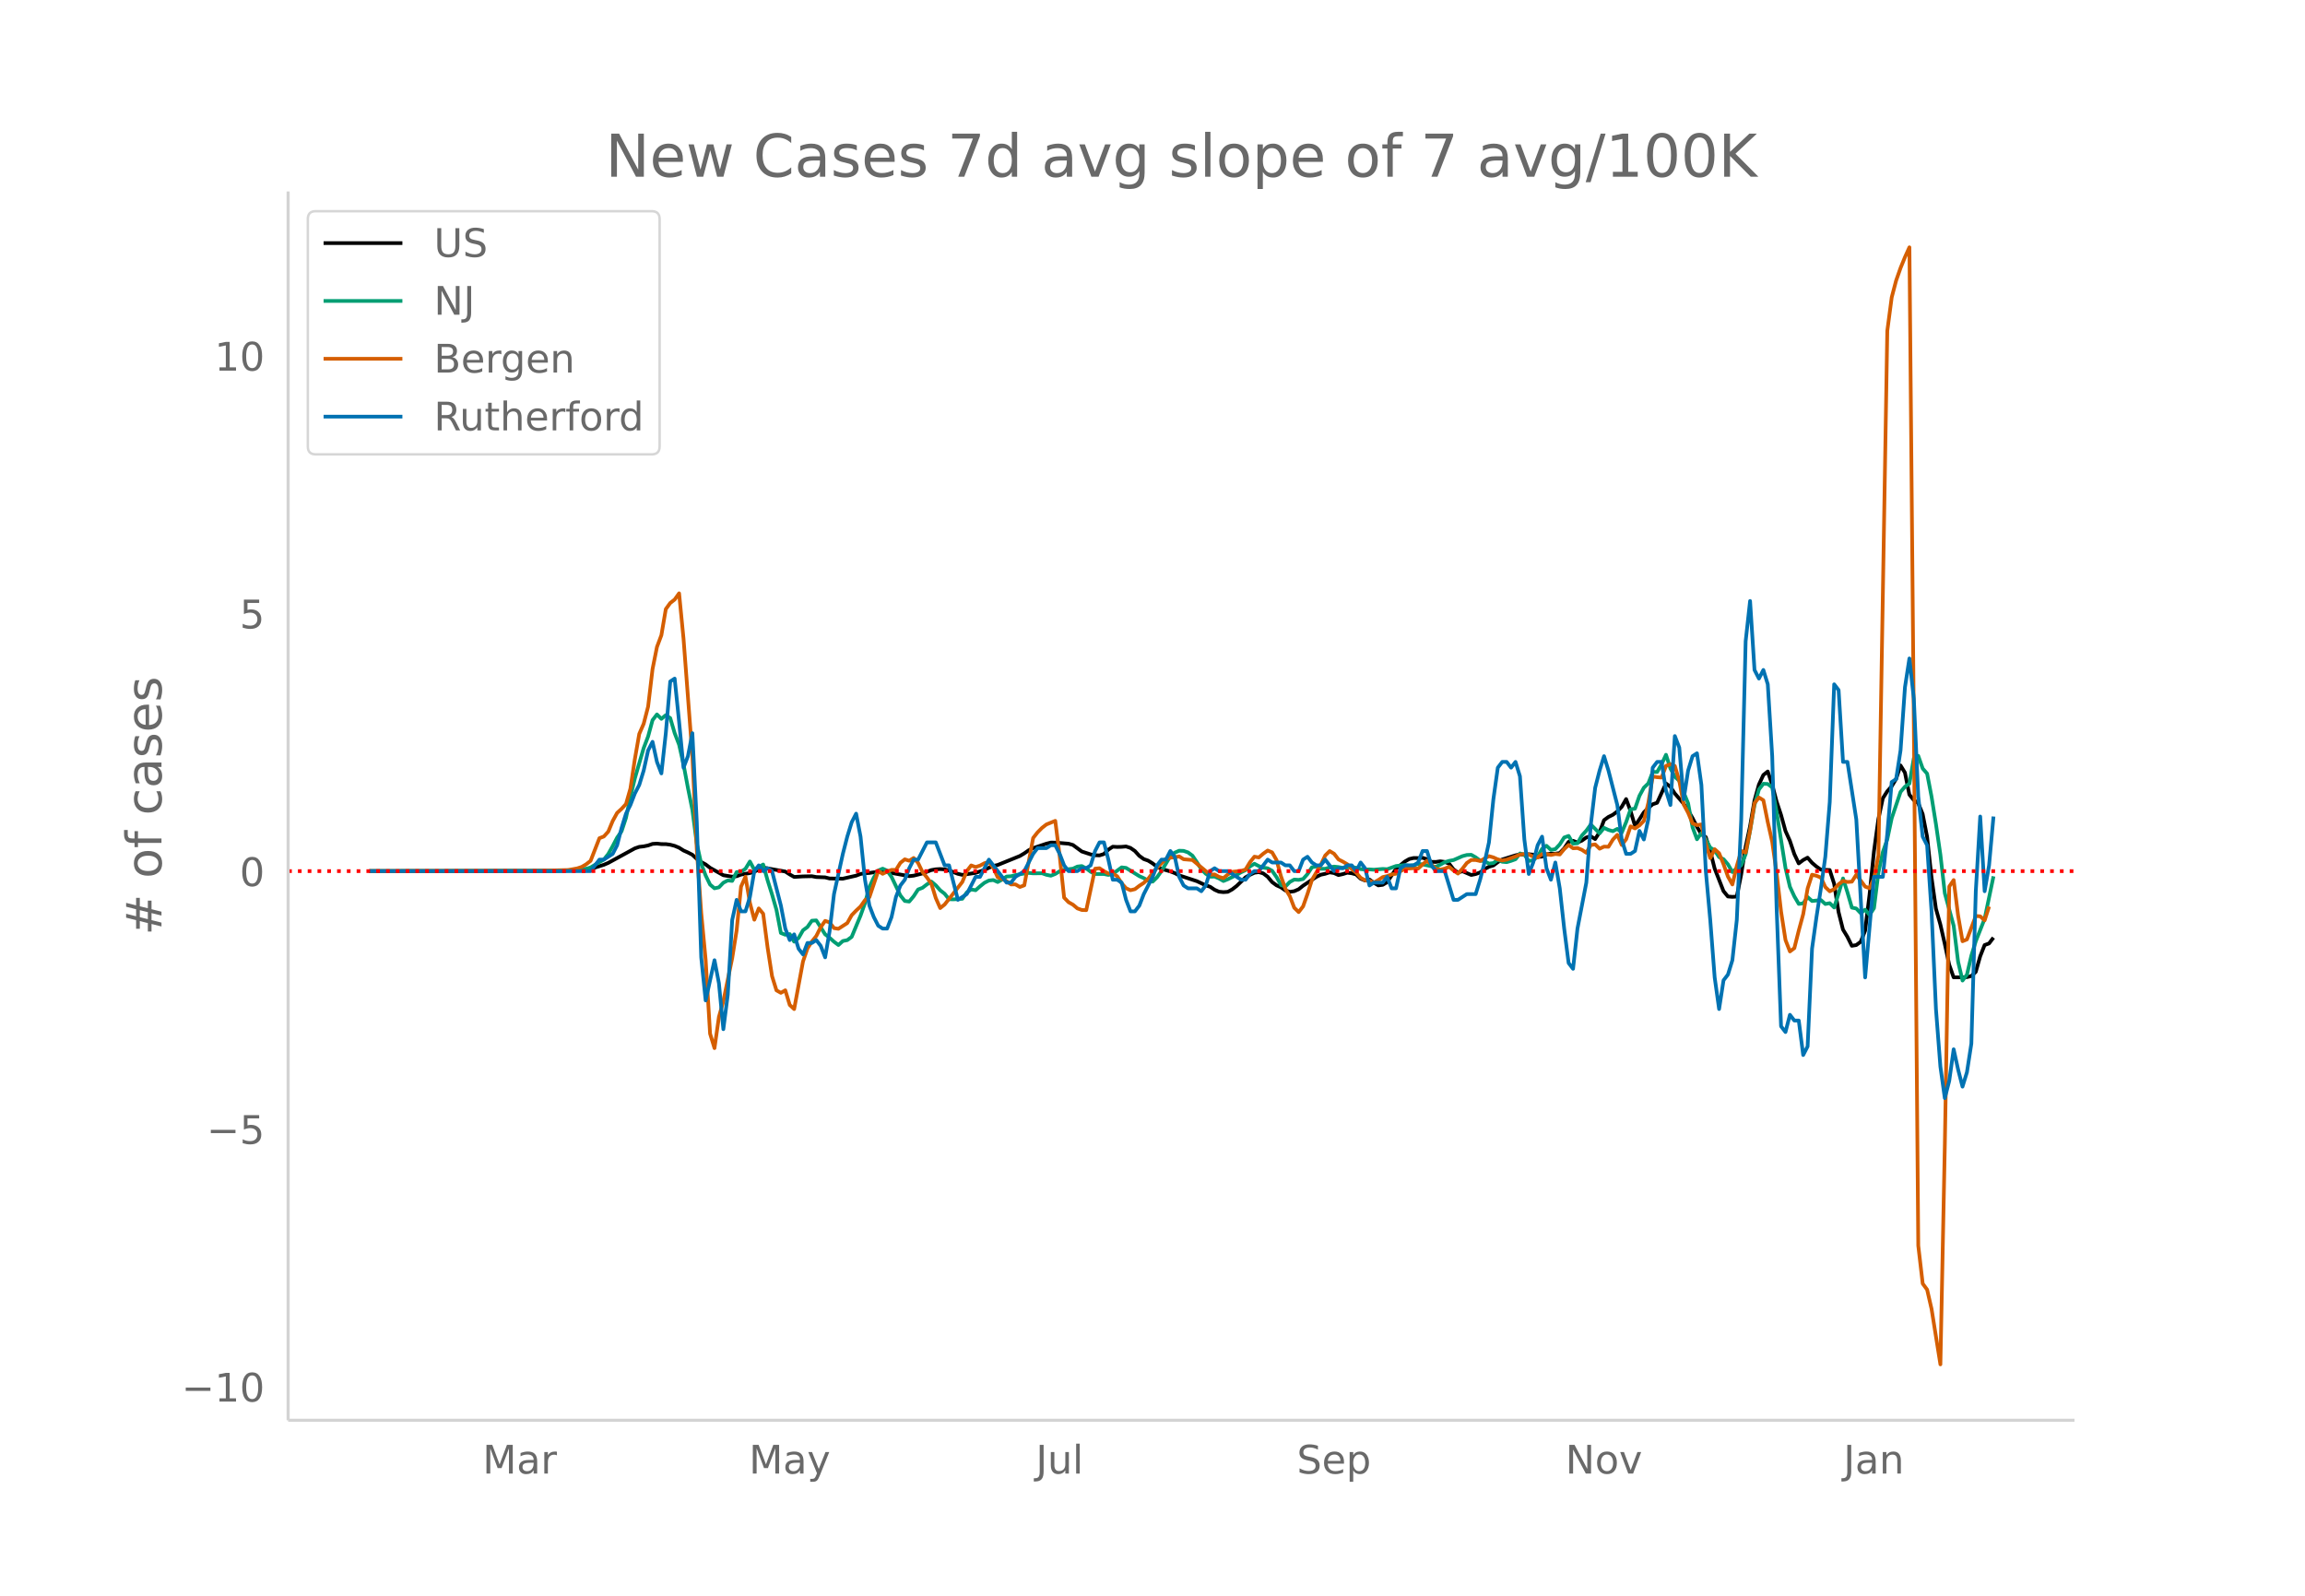 <svg height="864" viewBox="0 0 936 648" width="1248" xmlns="http://www.w3.org/2000/svg" xmlns:xlink="http://www.w3.org/1999/xlink"><defs><style>*{stroke-linecap:butt;stroke-linejoin:round}</style></defs><g id="figure_1"><path d="M0 648h936V0H0z" fill="#fff" id="patch_1"/><g id="axes_1"><path d="M117 576.72h725.4V77.76H117z" fill="none" id="patch_2"/><path clip-path="url(#pb9b79f72bc)" d="M149.973 353.739l73.672-.102 8.984-.272 5.39-.42 1.798-.26 1.797-.387 3.593-1.134 1.797-.77 10.781-5.898 1.797-.614 1.797-.198 1.797-.377 1.797-.626 1.797-.118 1.797.2 1.797.004 1.796.244 1.797.466 1.797.748 1.797 1.136 1.797.804 1.797.931 1.797 1.692 1.797 1.245 1.797.979 1.796 1.376 5.391 3.008 3.594.597 1.797-.186 1.797-.677 3.593-.61 1.797-.513 1.797-.974 1.797-.747 8.984 1.62 1.797 1.17 1.797 1.018 3.594-.215 3.594-.076 1.796.332 3.594.132 1.797.455 5.39.076 5.391-1.22 1.797-.684 1.797-.303 1.797-.11 1.797-.265 5.39-.083 8.985 1.647 1.797-.202 3.594-.892 3.593-1.373 1.797-.315 1.797-.106 1.797.127 1.797.459 3.594 1.351 1.796.42 5.391-.795 3.594-1.2 1.797-.872 1.797-.746 1.797-.398 8.984-3.643 1.797-1.066 1.797-1.256 1.797-.87 5.39-1.815 1.797-.452 1.797.006 5.39.454 1.797.519 3.594 2.644 3.594 1.182 1.797.339 1.797.07 1.797-.556 1.796-1.783 1.797-1.194 1.797.102 1.797-.043 1.797-.155 1.797.586 1.797 1.247 1.797 1.977 1.797 1.304 1.796.639 1.797 1.106 1.797 1.39 1.797.843 3.594 1.038 1.797.68 1.797.918 7.187 2.359 3.594 1.686 1.797.584 1.797 1.21 1.796.795 1.797.18 1.797-.128 1.797-.996 1.797-1.39 3.594-3.481 1.797-1.036 1.797-.843 1.796-.256 1.797.52 1.797 1.356 1.797 2.161 1.797 1.317 1.797.817 1.797 1.265 1.797.576 1.796-.265 1.797-.784 1.797-1.432 5.39-3.598 1.798-.872 1.797-.381 1.796-.587 1.797.28 1.797.824 1.797-.396 1.797-.57 1.797.24 1.797.48 1.797 1.7 1.796.753 1.797-.39 1.797 1.312 1.797 1.058 1.797-.221 1.797-1.063 3.594-5.426 3.593-2.963 1.797-1.036 1.797-.406 1.797.03 1.797-.123 1.797.564 1.797 1.103 1.797.025 1.796-.257 1.797.242 1.797.708 1.797 2.33 1.797 1.314 1.797-.58 3.594 1.538 1.796-.373 1.797-.643 1.797-1.331 1.797-.99 1.797-.527 1.797-1.34 1.797-1.075 5.39-1.698 1.797-.375 1.797.1 1.797-.175 1.797.18 1.797.908 1.797-.112 1.797-.937 1.796-.254 1.797.007 1.797-.26 1.797-1.864 1.797-2.688 1.797-.43 1.797.687 1.797-.755 1.796-1.281 1.797-.486 1.797 1.127 1.797-2.758 1.797-4.896 1.797-1.322 1.797-.878 1.797-1.347 1.796-1.88 1.797-3.154 1.797 4.84 1.797 6.017 1.797-2.61 1.797-2.836 1.797-1.787 1.797-1.515 1.796-.601 3.594-7.854 1.797 1.335 1.797 2.733 3.594 4.163 1.797 2.734 1.797 3.078 1.796 3.539 1.797 3.012 1.797 1.199 1.797 5.659 1.797 7.093 3.594 9.167 1.797 2.194 1.796.148 1.797-.106 1.797-8.969 1.797-11.24 1.797-8.31 1.797-10.484 1.797-6.461 1.797-3.902 1.796-1.436 1.797 5.344 1.797 6.853 1.797 5.416 1.797 6.518 1.797 4.005 1.797 5.385 1.797 3.808 1.796-1.363 1.797-.973 1.797 2.069 1.797 1.54 1.797 1.267 3.594.149 1.797 5.552 1.797 11.493 1.796 7.122 1.797 2.96 1.797 3.642 1.797-.3 1.797-1.325 1.797-4.517 1.797-14.576 1.797-17.636 1.796-13.099 1.797-8.429 1.797-2.851 1.797-2.033 1.797-2.975 1.797-5.509 1.797 2.94 1.797 8.921 1.796 2.228 1.797 1.215 1.797 4.425 1.797 9.2 1.797 16.44 1.797 12.81 1.797 6.4 1.797 7.875 1.796 8.467 1.797 5.128 3.594.01 1.797-.087 1.797-.456 1.797-1.667 1.797-6.328 1.797-4.572 1.796-.65 1.797-2.377h0" fill="none" stroke="#000" stroke-linecap="round" stroke-width="1.5" id="line2d_1"/><path clip-path="url(#pb9b79f72bc)" d="M149.973 353.738l77.266-.093 5.39-.193 3.594-.276 1.797-.359 1.797-.565 5.39-3.215 1.797-2.27 1.797-3.194 1.797-3.446 1.797-2.558 1.797-5.452 1.797-8.5 1.796-7.513 3.594-12.341 1.797-4.707 1.797-6.622 1.797-2.326 1.797 1.792 1.797-1.498 1.796 1.173 1.797 6.11 1.797 4.685 1.797 8.015 1.797 9.562 1.797 8.912 1.797 13.697 1.797 8.17 1.797 4.777 1.796 3.699 1.797 1.513 1.797-.397 1.797-1.864 1.797-.935 1.797.192 1.797-3.573 1.797-.118 1.796-1.236 1.797-2.951 1.797 3.347 3.594-2.135 1.797 6.43 1.797 5.724 1.797 6.243 1.796 9.414 1.797.72 1.797-.275 1.797 3.073 1.797-1.474 1.797-3.145 1.797-1.316 1.797-2.566 1.796-.132 3.594 5.651 1.797 1.388 1.797 1.611 1.797 1.342 1.797-1.616 1.797-.36 1.797-1.32 3.593-8.634 1.797-5.055 1.797-6.591 1.797-3.805 1.797-2.859 1.797-.76 1.797.789 1.796 2.54 3.594 7.543 1.797 2.251 1.797.24 1.797-2.15 1.797-2.746 1.797-.69 1.796-1.385 1.797-1.142 1.797 1.512 1.797 2.023 1.797 1.402 1.797 2.229 1.797.05 3.593-.228 1.797-2.57 1.797-1.225 1.797.325 1.797-1.592 1.797-1.438 1.797-.911 1.797-.202 1.797.81 1.796-1.015 1.797-1.224 1.797-.115 1.797-.462 3.594-.64 1.797-.247 1.797.178 3.593-.05 1.797.636 1.797.373 1.797-.71 1.797-1.11 1.797-.614 3.593-.432 1.797-.847 1.797-.212 1.797.977 1.797 1.337 1.797.916 3.594-.002 1.796.377 1.797-.43 3.594-2.64 1.797.218 5.39 3.352 1.798.801 1.796 1.008 1.797.416 1.797-1.775 1.797-2.52 3.594-6.012 1.797-1.462 1.797-.784 1.796.065 1.797.616 1.797 1.327 1.797 2.65 1.797 2.857 1.797 1.815 1.797 1.222 1.797-.053 1.796.755 1.797 1.049 1.797-.731 3.594-1.775 1.797-1.065 1.797-.828 1.797-1.527 1.797-1.087 1.796.958 1.797.6 1.797.297 1.797.99 1.797 2.578 1.797 3.218 1.797.615 1.797-1.856 1.796-.981 1.797.13 1.797-.342 1.797-2.027 1.797-2.742 1.797-.363 1.797.967 1.797.015 1.796-.587 1.797-.308 1.797.192 1.797.332 3.594-.334 1.797.29 1.797.537 1.796.183 1.797-.07 1.797.132 3.594-.315 1.797.106 3.594-1.291 3.593-.387 1.797.283 1.797-.187 1.797-.604 1.797.243 3.594.76 1.797.214 1.796-.87 1.797-1.008 1.797-.536 1.797-.33 3.594-1.582 1.797-.479 1.797-.077 1.796 1.042 1.797 1.332 1.797.23 1.797.977 1.797-.216 1.797-1.342 1.797.81 1.797.159 1.796-.527 1.797-.649 1.797-2.354 1.797.495 1.797 2.542 1.797-.243 1.797-1.601 1.797-3.081 1.797-1.224 1.796 1.674 1.797-.33 1.797-1.914 1.797-2.804 1.797-.63 1.797 3.126 1.797-.149 1.797-3.15 1.796-1.967 1.797-2.482 3.594 3.569 1.797-2.208 1.797.832 1.797.505 1.797-.928 1.796 1.527 1.797-4.317 1.797-5.177 1.797-.257 1.797-5.204 1.797-3.3 1.797-1.738 1.797-4.651 1.796.005 1.797-3.129 1.797-3.855 1.797 5.548 1.797 3.357 1.797 1.662 1.797 4.747 1.797 4.417 1.797 9.709 1.796 4.867 1.797-2.552 1.797 2.631 1.797 3.31 1.797 1.144 1.797 2.727 1.797.83 1.797 2.096 1.796 3.115 1.797-1.54 1.797-1.228 1.797-4.483 1.797-9.612 1.797-10.376 1.797-6.306 1.797-2.286 1.796.076 1.797 1.414 1.797 10.033 3.594 22.677 1.797 7.638 1.797 3.886 1.797 3.056 1.796-.216 1.797-2.569 1.797 1.607 3.594-.39 1.797 1.607 1.797-.344 1.797 1.76 1.797-5.67 1.796-6.135 1.797 5.663 1.797 6.2 1.797.35 1.797 1.91 1.797-1.426 1.797 2.126 1.797-2.763 1.796-14.489 1.797-8.289 1.797-5.149 1.797-8.57 3.594-10.699 1.797-2.111 1.797-1.263 1.796-10.33 1.797-.922 1.797 5.132 1.797 2.068 1.797 9.343 1.797 11.223 1.797 12.331 1.797 15.701 3.593 13.18 1.797 14.597 1.797 7.66 1.797-2.374 1.797-7.767 1.797-5.832 3.594-9.135 3.593-17.219h0" fill="none" stroke="#009e73" stroke-linecap="round" stroke-width="1.5" id="line2d_2"/><path clip-path="url(#pb9b79f72bc)" d="M149.973 353.738l66.484-.068 14.375-.39 3.594-.664 1.797-.596 1.797-1.054 1.797-1.398 3.593-9.21 1.797-.688 1.797-1.97 1.797-4.33 1.797-3.277 1.797-1.65 1.797-1.948 1.797-6.278 1.796-11.914 1.797-10.288 1.797-4.124 1.797-6.966 1.797-15.214 1.797-9.004 1.797-4.789 1.797-10.586 1.796-2.474 1.797-1.398 1.797-2.52 1.797 18.376 3.594 47.406 1.797 38.287 1.797 25.708 1.797 19.017 1.796 30.015 1.797 5.866 1.797-12.67 1.797-6.393 3.594-17.46 1.797-11.227 1.797-17.849 1.796-4.01 1.797 10.61 1.797 6.85 1.797-4.582 1.797 2.153 1.797 13.748 1.797 11.594 1.797 5.774 1.796 1.008 1.797-1.031 1.797 5.957 1.797 1.673 3.594-19.339 1.797-5.247 1.797-2.84 1.796-2.246 1.797-3.575 1.797-2.566 1.797.596 1.797 2.337 1.797.275 3.594-2.314 1.797-3.208 1.796-1.856 1.797-1.672 1.797-2.567 1.797-1.214 3.594-10.677 1.797 1.191 1.797-.893 1.796-.71 1.797.022 1.797-2.887 1.797-1.42 1.797.572 1.797-1.122 1.797 1.993 1.797 3.712 1.796 2.2 1.797 2.543 1.797 5.82 1.797 4.078 1.797-1.443 3.594-4.56 3.593-4.605 1.797-4.377 1.797-2.337 1.797.665 1.797-.596 1.797-.962 1.797-.504 1.797 2.382 1.797 3.873 1.796.595 1.797.94 1.797 1.329 1.797-.023 1.797 1.054 1.797-.665 3.594-19.223 1.796-2.292 1.797-1.81 1.797-1.397 3.594-1.467 1.797 14.32 1.797 16.864 1.797 1.856 1.796 1.008 1.797 1.513 1.797.641 1.797.069 3.594-16.84 1.797-.184 1.797 1.191 1.796.963 1.797-.07 1.797 1.192 1.797 2.841 1.797 2.017 1.797.802 1.797-.436 1.797-1.374 1.797-1.169 1.796-1.673 1.797-2.382 1.797-2.085 3.594-3.598 1.797-.504 1.797-.16 1.797-.344 1.796 1.146 3.594.298 7.188 5.98 1.797-.138 1.796 1.008 1.797.527 1.797-1.512 1.797-1.054 3.594-.39 1.797-.55 1.797-2.978 1.797-2.245 1.796.32 1.797-1.535 1.797-1.283 1.797.756 1.797 3.117 1.797 6.598 1.797 5.11 1.797 2.978 1.796 4.675 1.797 1.764 1.797-2.314 1.797-5.087 1.797-5.66 3.594-6.14 1.797-3.78 1.796-1.788 1.797 1.077 1.797 2.314 1.797.917 1.797 1.054 1.797 1.97 1.797 1.444 1.797 2.085 1.796.985 1.797.23 1.797.71 1.797-1.031 1.797-1.192 1.797-.412 1.797-.665 1.797-.275 3.593-2.039 3.594-.23 1.797.161 1.797-1.672 1.797-1.513 3.594 3.254 1.796.367 1.797-.413 1.797-.733 1.797 1.512 1.797 1.238 1.797-1.97 1.797-2.338 1.797-1.214h1.796l1.797.412 3.594-1.97 1.797.504 1.797.824 1.797.436 1.797-.344 3.593-1.306 1.797-.756 1.797-.23 1.797.207 1.797.894 1.797.32 1.797-1.374h1.797l1.796.343 1.797-.39 1.797.184 1.797-2.2 1.797-1.65 1.797 1.33 1.797-.092 1.797.733 1.796 1.192 1.797-3.14 1.797-.251 1.797 1.741 1.797-.848 1.797.07 1.797-2.934 1.797-1.924 1.796 4.124 1.797-2.337 1.797-5.224 1.797.825 1.797-1.215 1.797-1.833 1.797-7.263 1.797-10.769 1.796.298 1.797.137 1.797-4.743 1.797-.664 1.797.71 1.797 6.05 1.797 9.6 1.797 3.368 1.797 4.284 1.796.734 1.797-.298 1.797 7.813 1.797 5.865 1.797-3.62 1.797 1.627 1.797 4.468 1.797 5.04 1.796 3.186 1.797-7.561 1.797-6.072 1.797.687 1.797-9.05 1.797-11.044 1.797-2.269 1.797 1.123 1.796 8.913 1.797 7.974 1.797 12.74 1.797 15.603 1.797 11.525 1.797 4.628 1.797-1.352 1.797-7.172 1.796-6.621 1.797-10.448 1.797-5.568 1.797.435 1.797.733 1.797 3.873 1.797 1.695 1.797-.87 1.797-1.994 1.796-1.375 1.797.459 1.797-.138 1.797-2.841 3.594 4.857 1.797.665 1.797-4.079 1.796-9.348 3.594-212.903 1.797-13.633 1.797-6.828 1.797-5.11 1.797-4.4 1.797-3.963 1.796 194 1.797 211.392 1.797 15.42 1.797 2.452 1.797 7.813 3.594 22.523 1.797-89.038 1.796-105.008 1.797-2.613 1.797 14.412 1.797 10.426 1.797-.734 3.594-9.531 1.797.16 1.797 1.627 1.796-5.614h0" fill="none" stroke="#d55e00" stroke-linecap="round" stroke-width="1.5" id="line2d_3"/><path clip-path="url(#pb9b79f72bc)" d="M149.973 353.738h89.844l3.593-4.668h1.797l3.594-2.333 1.797-3.501 1.797-7.002 1.797-5.835 1.797-3.501 1.796-4.668 1.797-3.5 1.797-5.836 1.797-8.169 1.797-3.5 1.797 8.168 1.797 4.668 1.797-16.337 1.796-21.006 1.797-1.167 1.797 17.505 1.797 18.671 1.797-4.668 1.797-9.335 1.797 36.176 1.797 54.848 1.797 17.504 3.593-16.337 1.797 9.335 1.797 18.672 1.797-14.004 1.797-30.341 1.797-8.169 1.797 4.668h1.796l1.797-5.835 1.797-10.503 1.797-2.334 1.797 2.334 1.797-1.167 1.797 1.167 3.593 14.004 1.797 9.336 1.797 4.668 1.797-2.334 1.797 5.835 1.797 2.334 1.797-4.668h1.797l1.796-1.167 1.797 2.334 1.797 4.668 1.797-10.503 1.797-15.17 3.594-16.338 1.797-7.002 1.797-5.835 1.796-3.501 1.797 9.336 1.797 17.504 1.797 10.503 1.797 4.668 1.797 3.5 1.797 1.168h1.797l1.796-4.668 1.797-8.169 1.797-4.668 1.797-2.334 1.797-4.668 1.797-3.5h1.797l3.593-7.002h3.594l3.594 9.335h1.797l3.594 14.004 3.593-2.334 3.594-7.002h1.797l3.594-7.002 7.187 9.336h1.797l1.797-2.334 3.594-2.334 3.594-7.001 1.796-2.334h3.594l1.797-1.167h1.797l1.797 3.5 1.797 4.668 1.797 2.334h3.593l1.797-1.167h1.797l1.797-1.167 1.797-5.834 1.797-3.501h1.797l1.796 7.001 1.797 8.17h1.797l1.797 1.166 1.797 7.002 1.797 4.668h1.797l1.797-2.334 1.797-4.668 3.593-7.002 1.797-4.668 1.797-2.334h1.797l1.797-3.5 1.797 2.334 1.797 8.168 1.796 3.501 1.797 1.167h3.594l1.797 1.167 1.797-2.334 1.797-5.835 1.797-1.167 1.796 1.167h3.594l5.39 3.501h1.798l1.797-2.334 1.797-1.167h1.796l3.594-4.668 1.797 1.167h3.594l1.797 1.167h1.797l1.796 2.334h1.797l1.797-4.668 1.797-1.166 1.797 2.333 1.797 1.167h1.797l1.797-2.334 3.593 4.668 1.797-1.167h1.797l1.797-1.167h1.797l1.797 2.334 1.797-3.5 1.796 2.333 1.797 7.002 1.797-1.167h3.594l1.797-2.334 1.797 4.668h1.797l1.797-8.169 1.796-1.167h3.594l1.797-1.167 1.797-4.667h1.797l1.797 5.834 1.797 2.334h3.593l3.594 11.67h1.797l3.594-2.334h3.593l1.797-5.835 1.797-7.002 1.797-8.168 1.797-17.505 1.797-12.837 1.797-2.334h1.797l1.796 2.334 1.797-2.334 1.797 5.835 1.797 25.674 1.797 14.003 1.797-4.668 1.797-7.001 1.797-3.501 1.797 12.836 1.796 4.668 1.797-7.002 1.797 10.503 1.797 16.338 1.797 14.004 1.797 2.334 1.797-16.338 3.593-18.672 1.797-23.34 1.797-15.17 1.797-7.002 1.797-5.835 1.797 5.835 3.594 14.004 1.796 14.004 1.797 5.835h1.797l1.797-1.167 1.797-8.17 1.797 3.502 1.797-8.17 1.797-21.005 1.796-2.334h1.797l1.797 11.67 1.797 5.835 1.797-28.007 1.797 4.667 1.797 21.006 1.797-11.67 1.797-5.835 1.796-1.167 1.797 12.837 1.797 35.01 1.797 19.838 1.797 23.34 1.797 12.836 1.797-11.67 1.797-2.334 1.796-5.834 1.797-16.338 1.797-40.844 1.797-72.353 1.797-16.337 1.797 28.007 1.797 3.501 1.797-3.5 1.796 5.834 1.797 29.174 1.797 61.85 1.797 47.846 1.797 2.334 1.797-7.002 1.797 2.334h1.797l1.796 14.004 1.797-3.501 1.797-39.677 1.797-12.837 1.797-11.67 1.797-12.836 1.797-22.173 1.797-47.846 1.797 2.334 1.796 29.174h1.797l3.594 23.34 3.594 64.183 3.594-40.844h3.593l1.797-17.504 1.797-21.006 1.797-1.167 1.797-11.67 1.797-25.673 1.797-11.67 1.796 16.338 1.797 39.677 1.797 16.338 1.797 3.5 1.797 26.841 1.797 39.677 1.797 23.34 1.797 12.836 1.796-7.001 1.797-12.837 1.797 8.169 1.797 7.001 1.797-5.834 1.797-11.67 1.797-61.85 1.797-30.341 1.797 30.341 1.796-10.503 1.797-19.838h0" fill="none" stroke="#0072b2" stroke-linecap="round" stroke-width="1.5" id="line2d_4"/><path clip-path="url(#pb9b79f72bc)" d="M117 353.738h725.4" fill="none" stroke="red" stroke-dasharray="1.5,2.475" stroke-width="1.5" id="line2d_5"/><path d="M117 576.72V77.76" fill="none" stroke="#d3d3d3" stroke-linecap="square" stroke-width="1.25" id="patch_3"/><path d="M117 576.72h725.4" fill="none" stroke="#d3d3d3" stroke-linecap="square" stroke-width="1.25" id="patch_4"/><g id="matplotlib.axis_1"><g id="xtick_1"><g transform="matrix(.16 0 0 -.16 195.973 598.378)" fill="#696969" id="text_1"><defs><path d="M9.813 72.906h14.703l18.593-49.61 18.703 49.61h14.704V0H66.89v64.016l-18.797-50h-9.907l-18.796 50V0H9.813z" id="DejaVuSans-77"/><path d="M34.281 27.484q-10.89 0-15.093-2.484-4.204-2.484-4.204-8.5 0-4.781 3.157-7.594 3.156-2.797 8.562-2.797 7.485 0 12 5.297 4.516 5.297 4.516 14.078v2zm17.922 3.72V0H43.22v8.297Q40.14 3.328 35.547.953q-4.594-2.375-11.234-2.375-8.391 0-13.36 4.719Q6 8.016 6 15.922q0 9.219 6.172 13.906 6.187 4.688 18.437 4.688h12.61v.89q0 6.203-4.078 9.594-4.078 3.39-11.453 3.39-4.688 0-9.141-1.124-4.438-1.125-8.531-3.375v8.312q4.921 1.906 9.562 2.844 4.64.953 9.031.953 11.875 0 17.735-6.156 5.86-6.14 5.86-18.64z" id="DejaVuSans-97"/><path d="M41.11 46.297q-1.516.875-3.297 1.281Q36.03 48 33.89 48q-7.625 0-11.703-4.953-4.079-4.953-4.079-14.234V0H9.08v54.688h9.03v-8.5q2.844 4.984 7.375 7.39Q30.031 56 36.531 56q.922 0 2.047-.125 1.125-.11 2.484-.36z" id="DejaVuSans-114"/></defs><use xlink:href="#DejaVuSans-77"/><use x="86.279" xlink:href="#DejaVuSans-97"/><use x="147.559" xlink:href="#DejaVuSans-114"/></g></g><g id="xtick_2"><g transform="matrix(.16 0 0 -.16 304.136 598.378)" fill="#696969" id="text_2"><defs><path d="M32.172-5.078q-3.797-9.766-7.422-12.735-3.61-2.984-9.656-2.984H7.906v7.516h5.282q3.703 0 5.75 1.765Q21-9.766 23.483-3.219l1.61 4.094-22.11 53.813H12.5l17.094-42.766 17.093 42.766h9.516z" id="DejaVuSans-121"/></defs><use xlink:href="#DejaVuSans-77"/><use x="86.279" xlink:href="#DejaVuSans-97"/><use x="147.559" xlink:href="#DejaVuSans-121"/></g></g><g id="xtick_3"><g transform="matrix(.16 0 0 -.16 420.633 598.378)" fill="#696969" id="text_3"><defs><path d="M9.813 72.906h9.859V5.078q0-13.187-5-19.14-5-5.954-16.094-5.954h-3.75v8.297h3.078q6.531 0 9.219 3.672Q9.813-4.39 9.813 5.078z" id="DejaVuSans-74"/><path d="M8.5 21.578v33.11h8.984V21.922q0-7.766 3.016-11.656 3.031-3.875 9.094-3.875 7.265 0 11.484 4.64 4.234 4.64 4.234 12.656v31h8.985V0h-8.984v8.406Q42.047 3.422 37.718 1q-4.313-2.422-10.032-2.422-9.421 0-14.312 5.86Q8.5 10.296 8.5 21.578zM31.11 56z" id="DejaVuSans-117"/><path d="M9.422 75.984h8.984V0H9.422z" id="DejaVuSans-108"/></defs><use xlink:href="#DejaVuSans-74"/><use x="29.492" xlink:href="#DejaVuSans-117"/><use x="92.871" xlink:href="#DejaVuSans-108"/></g></g><g id="xtick_4"><g transform="matrix(.16 0 0 -.16 526.612 598.378)" fill="#696969" id="text_4"><defs><path d="M53.516 70.516V60.89q-5.61 2.687-10.594 4-4.984 1.328-9.625 1.328-8.047 0-12.422-3.125t-4.375-8.89q0-4.845 2.906-7.313 2.907-2.453 11.016-3.97l5.953-1.218q11.031-2.11 16.281-7.406 5.25-5.297 5.25-14.172 0-10.61-7.11-16.078-7.093-5.469-20.812-5.469-5.172 0-11.015 1.172Q13.14.922 6.89 3.219v10.156q6-3.36 11.765-5.078 5.766-1.703 11.328-1.703 8.438 0 13.032 3.312 4.593 3.328 4.593 9.485 0 5.359-3.297 8.39-3.296 3.032-10.812 4.547L27.484 33.5q-11.03 2.188-15.968 6.875-4.922 4.688-4.922 13.047 0 9.672 6.812 15.234 6.813 5.563 18.766 5.563 5.14 0 10.453-.938 5.328-.922 10.89-2.765z" id="DejaVuSans-83"/><path d="M56.203 29.594v-4.39H14.891q.593-9.282 5.593-14.142 5-4.859 13.938-4.859 5.172 0 10.031 1.266 4.86 1.265 9.656 3.812v-8.5Q49.266.734 44.187-.344 39.11-1.422 33.892-1.422q-13.094 0-20.735 7.61-7.64 7.625-7.64 20.625 0 13.421 7.25 21.296Q20.016 56 32.328 56q11.031 0 17.453-7.11 6.422-7.093 6.422-19.296zm-8.984 2.64q-.094 7.36-4.125 11.75-4.032 4.407-10.672 4.407-7.516 0-12.031-4.25-4.516-4.25-5.203-11.97z" id="DejaVuSans-101"/><path d="M18.11 8.203v-29H9.077v75.484h9.031v-8.296q2.844 4.875 7.157 7.234Q29.594 56 35.594 56q9.968 0 16.187-7.906 6.235-7.907 6.235-20.797T51.78 6.484q-6.218-7.906-16.187-7.906-6 0-10.328 2.375-4.313 2.375-7.157 7.25zm30.578 19.094q0 9.906-4.079 15.547-4.078 5.64-11.203 5.64-7.14 0-11.218-5.64-4.079-5.64-4.079-15.547 0-9.906 4.078-15.547 4.079-5.64 11.22-5.64 7.124 0 11.202 5.64t4.078 15.547z" id="DejaVuSans-112"/></defs><use xlink:href="#DejaVuSans-83"/><use x="63.477" xlink:href="#DejaVuSans-101"/><use x="125" xlink:href="#DejaVuSans-112"/></g></g><g id="xtick_5"><g transform="matrix(.16 0 0 -.16 635.687 598.378)" fill="#696969" id="text_5"><defs><path d="M9.813 72.906h13.28l32.329-60.984v60.984h9.562V0h-13.28L19.39 60.984V0H9.813z" id="DejaVuSans-78"/><path d="M30.61 48.39q-7.22 0-11.422-5.64-4.204-5.64-4.204-15.453 0-9.813 4.172-15.453 4.188-5.64 11.453-5.64 7.188 0 11.375 5.655 4.203 5.672 4.203 15.438 0 9.719-4.203 15.406-4.187 5.688-11.375 5.688zm0 7.61q11.718 0 18.406-7.625 6.703-7.61 6.703-21.078 0-13.422-6.703-21.078-6.688-7.64-18.407-7.64-11.765 0-18.437 7.64-6.656 7.656-6.656 21.078 0 13.469 6.656 21.078Q18.844 56 30.609 56z" id="DejaVuSans-111"/><path d="M2.984 54.688H12.5L29.594 8.797l17.093 45.89h9.516L35.687 0H23.485z" id="DejaVuSans-118"/></defs><use xlink:href="#DejaVuSans-78"/><use x="74.805" xlink:href="#DejaVuSans-111"/><use x="135.986" xlink:href="#DejaVuSans-118"/></g></g><g id="xtick_6"><g transform="matrix(.16 0 0 -.16 748.579 598.378)" fill="#696969" id="text_6"><defs><path d="M54.89 33.016V0h-8.984v32.719q0 7.765-3.031 11.61-3.031 3.858-9.078 3.858-7.281 0-11.484-4.64-4.204-4.625-4.204-12.64V0H9.08v54.688h9.03v-8.5q3.235 4.937 7.594 7.374Q30.078 56 35.797 56q9.422 0 14.25-5.828 4.844-5.828 4.844-17.156z" id="DejaVuSans-110"/></defs><use xlink:href="#DejaVuSans-74"/><use x="29.492" xlink:href="#DejaVuSans-97"/><use x="90.771" xlink:href="#DejaVuSans-110"/></g></g></g><g id="matplotlib.axis_2"><g id="ytick_1"><g transform="matrix(.16 0 0 -.16 73.733 569.137)" fill="#696969" id="text_7"><defs><path d="M10.594 35.5h62.593v-8.297H10.594z" id="DejaVuSans-8722"/><path d="M12.406 8.297h16.11v55.625l-17.532-3.516v8.985l17.438 3.515h9.86V8.296H54.39V0H12.406z" id="DejaVuSans-49"/><path d="M31.781 66.406q-7.61 0-11.453-7.5Q16.5 51.422 16.5 36.375q0-14.984 3.828-22.484 3.844-7.5 11.453-7.5 7.672 0 11.5 7.5 3.844 7.5 3.844 22.484 0 15.047-3.844 22.531-3.828 7.5-11.5 7.5zm0 7.813q12.266 0 18.735-9.703 6.468-9.688 6.468-28.141 0-18.406-6.468-28.11-6.47-9.687-18.735-9.687-12.25 0-18.718 9.688-6.47 9.703-6.47 28.109 0 18.453 6.47 28.14Q19.53 74.22 31.78 74.22z" id="DejaVuSans-48"/></defs><use xlink:href="#DejaVuSans-8722"/><use x="83.789" xlink:href="#DejaVuSans-49"/><use x="147.412" xlink:href="#DejaVuSans-48"/></g></g><g id="ytick_2"><g transform="matrix(.16 0 0 -.16 83.912 464.477)" fill="#696969" id="text_8"><defs><path d="M10.797 72.906h38.719v-8.312H19.828v-17.86q2.14.735 4.281 1.094 2.157.36 4.313.36 12.203 0 19.328-6.688 7.14-6.688 7.14-18.11 0-11.765-7.328-18.296-7.328-6.516-20.656-6.516-4.593 0-9.36.781-4.75.782-9.827 2.344v9.922q4.39-2.39 9.078-3.563 4.687-1.171 9.906-1.171 8.453 0 13.375 4.437 4.938 4.438 4.938 12.063 0 7.609-4.938 12.047-4.922 4.453-13.375 4.453-3.953 0-7.89-.875-3.922-.875-8.016-2.735z" id="DejaVuSans-53"/></defs><use xlink:href="#DejaVuSans-8722"/><use x="83.789" xlink:href="#DejaVuSans-53"/></g></g><g id="ytick_3"><use xlink:href="#DejaVuSans-48" transform="matrix(.16 0 0 -.16 97.32 359.817)" fill="#696969" id="text_9"/></g><g id="ytick_4"><use xlink:href="#DejaVuSans-53" transform="matrix(.16 0 0 -.16 97.32 255.157)" fill="#696969" id="text_10"/></g><g id="ytick_5"><g transform="matrix(.16 0 0 -.16 87.14 150.498)" fill="#696969" id="text_11"><use xlink:href="#DejaVuSans-49"/><use x="63.623" xlink:href="#DejaVuSans-48"/></g></g><g transform="matrix(0 -.2 -.2 0 65.573 379.813)" fill="#696969" id="text_12"><defs><path d="M51.125 44H36.922l-4.11-16.313h14.313zm-7.328 27.781l-5.078-20.265h14.265L58.11 71.78h7.813L60.89 51.516h15.234V44h-17.14l-4-16.313h15.53V20.22H53.079L48 0h-7.813l5.032 20.219H30.906L25.875 0h-7.86l5.079 20.219H7.719v7.468h17.187L29 44H13.281v7.516h17.625l4.985 20.265z" id="DejaVuSans-35"/><path d="M37.11 75.984V68.5h-8.594q-4.828 0-6.72-1.953-1.874-1.953-1.874-7.031v-4.828h14.797v-6.985H19.922V0H10.89v47.703H2.297v6.984h8.594V58.5q0 9.125 4.25 13.297 4.25 4.187 13.468 4.187z" id="DejaVuSans-102"/><path d="M48.781 52.594v-8.407q-3.812 2.11-7.64 3.157-3.828 1.047-7.735 1.047-8.75 0-13.593-5.547-4.829-5.532-4.829-15.547 0-10.016 4.829-15.563 4.843-5.53 13.593-5.53 3.907 0 7.735 1.046 3.828 1.047 7.64 3.156V2.094Q45.016.344 40.984-.531q-4.015-.89-8.562-.89-12.36 0-19.64 7.765-7.266 7.765-7.266 20.953 0 13.375 7.343 21.031Q20.22 56 33.016 56q4.14 0 8.093-.86 3.953-.843 7.672-2.546z" id="DejaVuSans-99"/><path d="M44.281 53.078v-8.5q-3.797 1.953-7.906 2.922-4.094.984-8.5.984-6.688 0-10.031-2.047-3.344-2.046-3.344-6.156 0-3.125 2.39-4.906 2.391-1.781 9.626-3.39l3.078-.688q9.562-2.047 13.593-5.781 4.032-3.735 4.032-10.422 0-7.625-6.032-12.078-6.03-4.438-16.578-4.438-4.39 0-9.156.86Q10.688.296 5.422 2v9.281q4.984-2.594 9.812-3.89 4.829-1.282 9.579-1.282 6.343 0 9.75 2.172 3.421 2.172 3.421 6.125 0 3.656-2.468 5.61-2.453 1.953-10.813 3.765l-3.125.735q-8.344 1.75-12.062 5.39-3.704 3.64-3.704 9.985 0 7.718 5.47 11.906Q16.75 56 26.811 56q4.97 0 9.36-.734 4.406-.72 8.11-2.188z" id="DejaVuSans-115"/></defs><use xlink:href="#DejaVuSans-35"/><use x="83.789" xlink:href="#DejaVuSans-32"/><use x="115.576" xlink:href="#DejaVuSans-111"/><use x="176.758" xlink:href="#DejaVuSans-102"/><use x="211.963" xlink:href="#DejaVuSans-32"/><use x="243.75" xlink:href="#DejaVuSans-99"/><use x="298.73" xlink:href="#DejaVuSans-97"/><use x="360.01" xlink:href="#DejaVuSans-115"/><use x="412.109" xlink:href="#DejaVuSans-101"/><use x="473.633" xlink:href="#DejaVuSans-115"/></g></g><g transform="matrix(.24 0 0 -.24 245.86 71.76)" fill="#696969" id="text_13"><defs><path d="M4.203 54.688h8.985l11.234-42.672 11.172 42.672h10.593l11.235-42.672 11.187 42.672h8.985L63.28 0H52.688L40.922 44.828 29.109 0H18.5z" id="DejaVuSans-119"/><path d="M64.406 67.281v-10.39q-4.984 4.64-10.625 6.922-5.64 2.296-11.984 2.296-12.5 0-19.14-7.64-6.641-7.64-6.641-22.094 0-14.406 6.64-22.047 6.64-7.64 19.14-7.64 6.345 0 11.985 2.296 5.64 2.297 10.625 6.938V5.609Q59.234 2.094 53.437.33q-5.78-1.75-12.218-1.75-16.563 0-26.094 10.124-9.516 10.14-9.516 27.672 0 17.578 9.516 27.703 9.531 10.14 26.094 10.14 6.531 0 12.312-1.734 5.797-1.734 10.875-5.203z" id="DejaVuSans-67"/><path d="M8.203 72.906h46.875v-4.203L28.61 0H18.312L43.22 64.594H8.203z" id="DejaVuSans-55"/><path d="M45.406 46.39v29.594h8.985V0h-8.985v8.203Q42.578 3.328 38.25.953q-4.313-2.375-10.375-2.375-9.906 0-16.14 7.906-6.22 7.922-6.22 20.813 0 12.89 6.22 20.797Q17.968 56 27.874 56q6.063 0 10.375-2.375 4.328-2.36 7.156-7.234zm-30.61-19.093q0-9.906 4.079-15.547 4.078-5.64 11.203-5.64 7.125 0 11.219 5.64 4.11 5.64 4.11 15.547 0 9.906-4.11 15.547-4.094 5.64-11.219 5.64-7.125 0-11.203-5.64-4.078-5.64-4.078-15.547z" id="DejaVuSans-100"/><path d="M45.406 27.984q0 9.766-4.031 15.125-4.016 5.375-11.297 5.375-7.219 0-11.25-5.375-4.031-5.359-4.031-15.125 0-9.718 4.031-15.093t11.25-5.375q7.281 0 11.297 5.375 4.031 5.375 4.031 15.093zm8.985-21.203q0-13.953-6.203-20.765Q42-20.797 29.203-20.797q-4.734 0-8.937.703-4.203.703-8.157 2.172v8.735q3.954-2.141 7.813-3.157 3.86-1.031 7.86-1.031 8.843 0 13.234 4.61 4.39 4.609 4.39 13.937v4.453q-2.781-4.844-7.125-7.234Q33.938 0 27.875 0 17.828 0 11.672 7.656q-6.156 7.672-6.156 20.328 0 12.688 6.156 20.344Q17.828 56 27.875 56q6.063 0 10.406-2.39 4.344-2.391 7.125-7.22v8.297h8.985z" id="DejaVuSans-103"/><path d="M25.39 72.906h8.297L8.297-9.28H0z" id="DejaVuSans-47"/><path d="M9.813 72.906h9.859V42.094L52.39 72.906h12.703L28.906 38.922 67.672 0H54.688L19.672 35.11V0h-9.86z" id="DejaVuSans-75"/></defs><use xlink:href="#DejaVuSans-78"/><use x="74.805" xlink:href="#DejaVuSans-101"/><use x="136.328" xlink:href="#DejaVuSans-119"/><use x="218.115" xlink:href="#DejaVuSans-32"/><use x="249.902" xlink:href="#DejaVuSans-67"/><use x="319.727" xlink:href="#DejaVuSans-97"/><use x="381.006" xlink:href="#DejaVuSans-115"/><use x="433.105" xlink:href="#DejaVuSans-101"/><use x="494.629" xlink:href="#DejaVuSans-115"/><use x="546.729" xlink:href="#DejaVuSans-32"/><use x="578.516" xlink:href="#DejaVuSans-55"/><use x="642.139" xlink:href="#DejaVuSans-100"/><use x="705.615" xlink:href="#DejaVuSans-32"/><use x="737.402" xlink:href="#DejaVuSans-97"/><use x="798.682" xlink:href="#DejaVuSans-118"/><use x="857.861" xlink:href="#DejaVuSans-103"/><use x="921.338" xlink:href="#DejaVuSans-32"/><use x="953.125" xlink:href="#DejaVuSans-115"/><use x="1005.225" xlink:href="#DejaVuSans-108"/><use x="1033.008" xlink:href="#DejaVuSans-111"/><use x="1094.189" xlink:href="#DejaVuSans-112"/><use x="1157.666" xlink:href="#DejaVuSans-101"/><use x="1219.189" xlink:href="#DejaVuSans-32"/><use x="1250.977" xlink:href="#DejaVuSans-111"/><use x="1312.158" xlink:href="#DejaVuSans-102"/><use x="1347.363" xlink:href="#DejaVuSans-32"/><use x="1379.15" xlink:href="#DejaVuSans-55"/><use x="1442.773" xlink:href="#DejaVuSans-32"/><use x="1474.561" xlink:href="#DejaVuSans-97"/><use x="1535.84" xlink:href="#DejaVuSans-118"/><use x="1595.02" xlink:href="#DejaVuSans-103"/><use x="1658.496" xlink:href="#DejaVuSans-47"/><use x="1692.188" xlink:href="#DejaVuSans-49"/><use x="1755.811" xlink:href="#DejaVuSans-48"/><use x="1819.434" xlink:href="#DejaVuSans-48"/><use x="1883.057" xlink:href="#DejaVuSans-75"/></g><g id="legend_1"><path d="M128.2 184.5h136.45q3.2 0 3.2-3.2V88.96q0-3.2-3.2-3.2H128.2q-3.2 0-3.2 3.2v92.34q0 3.2 3.2 3.2z" fill="none" opacity=".8" stroke="#ccc" id="patch_5"/><path d="M131.4 98.718h32" fill="none" stroke="#000" stroke-linecap="round" stroke-width="1.5" id="line2d_6"/><g transform="matrix(.16 0 0 -.16 176.2 104.317)" fill="#696969" id="text_14"><defs><path d="M8.688 72.906h9.921V28.61q0-11.718 4.235-16.875 4.25-5.14 13.781-5.14 9.469 0 13.719 5.14 4.25 5.157 4.25 16.875v44.297H64.5V27.391q0-14.25-7.063-21.532-7.046-7.28-20.812-7.28-13.828 0-20.89 7.28-7.047 7.282-7.047 21.532z" id="DejaVuSans-85"/></defs><use xlink:href="#DejaVuSans-85"/><use x="73.193" xlink:href="#DejaVuSans-83"/></g><path d="M131.4 122.203h32" fill="none" stroke="#009e73" stroke-linecap="round" stroke-width="1.5" id="line2d_8"/><g transform="matrix(.16 0 0 -.16 176.2 127.802)" fill="#696969" id="text_15"><use xlink:href="#DejaVuSans-78"/><use x="74.805" xlink:href="#DejaVuSans-74"/></g><path d="M131.4 145.688h32" fill="none" stroke="#d55e00" stroke-linecap="round" stroke-width="1.5" id="line2d_10"/><g transform="matrix(.16 0 0 -.16 176.2 151.287)" fill="#696969" id="text_16"><defs><path d="M19.672 34.813V8.108H35.5q7.953 0 11.781 3.297 3.844 3.297 3.844 10.078 0 6.844-3.844 10.078-3.828 3.25-11.781 3.25zm0 29.984V42.828h14.61q7.218 0 10.75 2.703 3.546 2.719 3.546 8.282 0 5.515-3.547 8.25-3.531 2.734-10.75 2.734zm-9.86 8.11h25.204q11.28 0 17.375-4.688Q58.5 63.53 58.5 54.89q0-6.703-3.125-10.657-3.125-3.953-9.188-4.922 7.282-1.562 11.313-6.53 4.031-4.954 4.031-12.376 0-9.765-6.64-15.093Q48.25 0 35.984 0H9.812z" id="DejaVuSans-66"/></defs><use xlink:href="#DejaVuSans-66"/><use x="68.604" xlink:href="#DejaVuSans-101"/><use x="130.127" xlink:href="#DejaVuSans-114"/><use x="169.49" xlink:href="#DejaVuSans-103"/><use x="232.967" xlink:href="#DejaVuSans-101"/><use x="294.49" xlink:href="#DejaVuSans-110"/></g><path d="M131.4 169.173h32" fill="none" stroke="#0072b2" stroke-linecap="round" stroke-width="1.5" id="line2d_12"/><g transform="matrix(.16 0 0 -.16 176.2 174.773)" fill="#696969" id="text_17"><defs><path d="M44.39 34.188q3.172-1.079 6.172-4.594 3-3.516 6.032-9.672L66.609 0H56l-9.313 18.703q-3.624 7.328-7.015 9.719-3.39 2.39-9.25 2.39h-10.75V0h-9.86v72.906h22.266q12.5 0 18.656-5.234 6.157-5.219 6.157-15.766 0-6.89-3.203-11.437-3.204-4.532-9.297-6.282zM19.673 64.797V38.922h12.406q7.125 0 10.766 3.297 3.64 3.297 3.64 9.687 0 6.39-3.64 9.64-3.64 3.25-10.766 3.25z" id="DejaVuSans-82"/><path d="M18.313 70.219V54.688h18.5v-6.985h-18.5V18.016q0-6.688 1.828-8.594 1.828-1.906 7.453-1.906h9.218V0h-9.218q-10.407 0-14.36 3.875-3.953 3.89-3.953 14.14v29.688H2.687v6.984h6.594V70.22z" id="DejaVuSans-116"/><path d="M54.89 33.016V0h-8.984v32.719q0 7.765-3.031 11.61-3.031 3.858-9.078 3.858-7.281 0-11.484-4.64-4.204-4.625-4.204-12.64V0H9.08v75.984h9.03V46.188q3.235 4.937 7.594 7.374Q30.078 56 35.797 56q9.422 0 14.25-5.828 4.844-5.828 4.844-17.156z" id="DejaVuSans-104"/></defs><use xlink:href="#DejaVuSans-82"/><use x="64.982" xlink:href="#DejaVuSans-117"/><use x="128.361" xlink:href="#DejaVuSans-116"/><use x="167.57" xlink:href="#DejaVuSans-104"/><use x="230.949" xlink:href="#DejaVuSans-101"/><use x="292.473" xlink:href="#DejaVuSans-114"/><use x="333.586" xlink:href="#DejaVuSans-102"/><use x="368.791" xlink:href="#DejaVuSans-111"/><use x="429.973" xlink:href="#DejaVuSans-114"/><use x="469.336" xlink:href="#DejaVuSans-100"/></g></g></g></g><defs><clipPath id="pb9b79f72bc"><path d="M117 77.76h725.4v498.96H117z"/></clipPath></defs></svg>